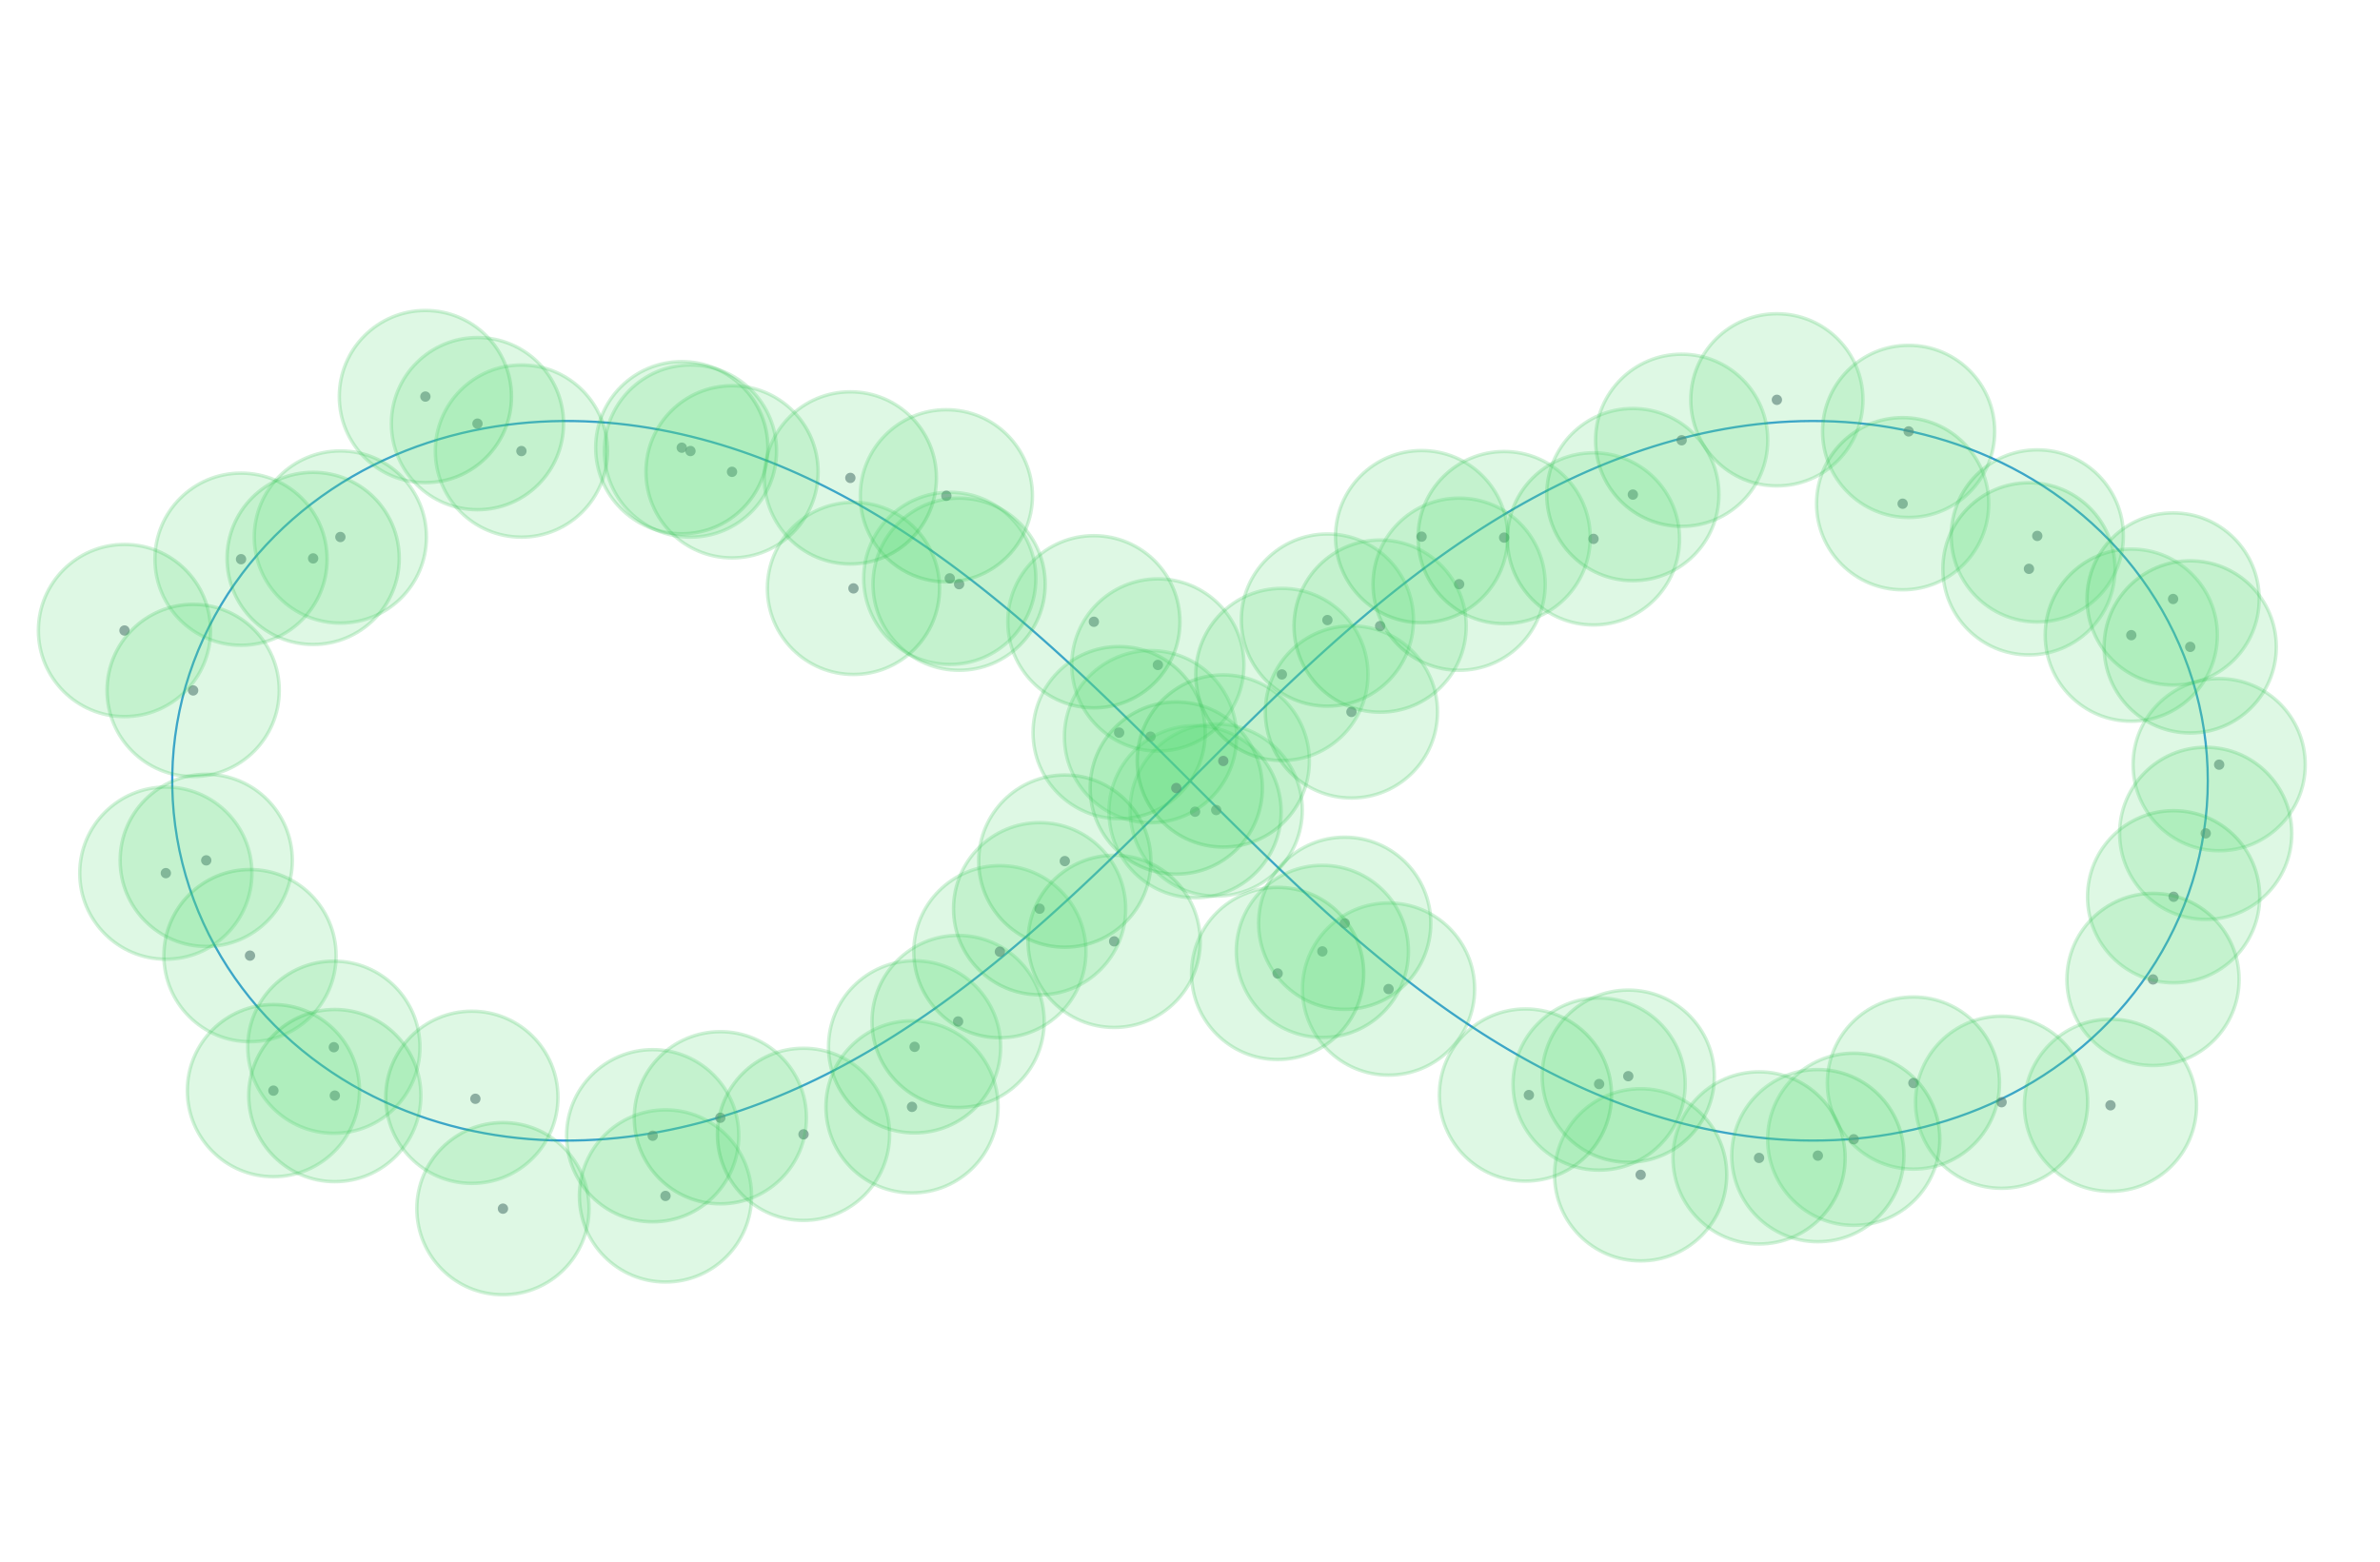 <?xml version="1.0" encoding="UTF-8" standalone="no"?>
<svg
   xmlns:dc="http://purl.org/dc/elements/1.1/"
   xmlns:cc="http://creativecommons.org/ns#"
   xmlns:rdf="http://www.w3.org/1999/02/22-rdf-syntax-ns#"
   xmlns:svg="http://www.w3.org/2000/svg"
   xmlns="http://www.w3.org/2000/svg"
   xmlns:sodipodi="http://sodipodi.sourceforge.net/DTD/sodipodi-0.dtd"
   xmlns:inkscape="http://www.inkscape.org/namespaces/inkscape"
   width="1382px"
   height="906.891px"
   version="1.1"
   id="svg320"
   sodipodi:docname="non-manifold.svg"
   inkscape:version="0.92.5 (2060ec1f9f, 2020-04-08)">
  <defs
     id="defs324" />
  <sodipodi:namedview
     pagecolor="#ffffff"
     bordercolor="#666666"
     borderopacity="1"
     objecttolerance="10"
     gridtolerance="10"
     guidetolerance="10"
     inkscape:pageopacity="0"
     inkscape:pageshadow="2"
     inkscape:window-width="1920"
     inkscape:window-height="1136"
     id="namedview322"
     showgrid="false"
     inkscape:zoom="0.92040521"
     inkscape:cx="465.72208"
     inkscape:cy="430.63524"
     inkscape:window-x="0"
     inkscape:window-y="0"
     inkscape:window-maximized="1"
     inkscape:current-layer="svg320" />
  <path
     class="shape"
     fill="none"
     stroke="#3498DB"
     stroke-width="1.3"
     d="M1282,453.445L1281.859,460.885L1281.438,468.313L1280.737,475.717L1279.758,483.086L1278.504,490.409L1276.976,497.673L1275.179,504.869L1273.117,511.984L1270.795,519.009L1268.218,525.934L1265.391,532.748L1262.322,539.443L1259.016,546.009L1255.481,552.438L1251.724,558.723L1247.753,564.854L1243.577,570.827L1239.203,576.633L1234.641,582.269L1229.899,587.727L1224.985,593.003L1219.91,598.094L1214.681,602.995L1209.309,607.704L1203.801,612.217L1198.168,616.532L1192.418,620.648L1186.56,624.564L1180.602,628.279L1174.554,631.793L1168.423,635.105L1162.219,638.217L1155.948,641.129L1149.618,643.843L1143.238,646.36L1136.814,648.681L1130.354,650.81L1123.863,652.748L1117.35,654.499L1110.819,656.065L1104.276,657.449L1097.728,658.655L1091.179,659.685L1084.635,660.544L1078.101,661.235L1071.58,661.761L1065.077,662.127L1058.596,662.337L1052.141,662.394L1045.715,662.303L1039.321,662.067L1032.963,661.69L1026.642,661.177L1020.361,660.531L1014.123,659.757L1007.93,658.857L1001.783,657.837L995.684,656.7L989.635,655.45L983.636,654.091L977.69,652.626L971.796,651.059L965.956,649.393L960.171,647.632L954.44,645.78L948.765,643.839L943.145,641.814L937.581,639.707L932.073,637.52L926.621,635.259L921.224,632.924L915.882,630.519L910.596,628.048L905.364,625.511L900.187,622.913L895.064,620.256L889.993,617.541L884.975,614.772L880.009,611.951L875.094,609.079L870.229,606.16L865.414,603.195L860.647,600.186L855.928,597.134L851.256,594.043L846.629,590.914L842.047,587.748L837.509,584.547L833.014,581.312L828.561,578.046L824.148,574.75L819.774,571.425L815.439,568.072L811.142,564.693L806.88,561.29L802.654,557.863L798.461,554.413L794.302,550.942L790.174,547.451L786.076,543.942L782.007,540.414L777.967,536.868L773.954,533.307L769.966,529.731L766.003,526.141L762.063,522.537L758.145,518.92L754.248,515.292L750.372,511.653L746.513,508.004L742.673,504.345L738.848,500.678L735.039,497.003L731.243,493.32L727.46,489.631L723.689,485.936L719.928,482.235L716.176,478.53L712.432,474.821L708.695,471.109L704.963,467.393L701.236,463.675L697.512,459.956L693.791,456.236L690.07,452.515L686.349,448.794L682.626,445.075L678.901,441.356L675.171,437.639L671.437,433.925L667.697,430.214L663.949,426.507L660.193,422.804L656.427,419.106L652.65,415.414L648.861,411.728L645.058,408.049L641.242,404.378L637.409,400.715L633.56,397.061L629.692,393.417L625.806,389.783L621.899,386.161L617.97,382.55L614.019,378.953L610.043,375.37L606.043,371.801L602.016,368.248L597.962,364.711L593.879,361.192L589.766,357.691L585.622,354.21L581.446,350.75L577.237,347.311L572.993,343.896L568.714,340.505L564.398,337.139L560.044,333.8L555.651,330.489L551.218,327.207L546.744,323.957L542.227,320.739L537.667,317.555L533.063,314.407L528.414,311.297L523.718,308.226L518.976,305.195L514.185,302.208L509.345,299.265L504.455,296.369L499.514,293.523L494.522,290.727L489.478,287.985L484.381,285.299L479.231,282.671L474.027,280.103L468.768,277.599L463.454,275.16L458.085,272.79L452.66,270.492L447.18,268.267L441.644,266.12L436.052,264.054L430.404,262.07L424.701,260.173L418.943,258.366L413.13,256.653L407.263,255.036L401.343,253.519L395.371,252.107L389.347,250.801L383.272,249.607L377.149,248.528L370.979,247.568L364.763,246.731L358.504,246.02L352.203,245.44L345.863,244.995L339.486,244.688L333.076,244.524L326.635,244.506L320.166,244.639L313.674,244.927L307.162,245.372L300.633,245.981L294.093,246.755L287.547,247.699L280.997,248.817L274.452,250.111L267.914,251.586L261.391,253.244L254.888,255.088L248.412,257.121L241.969,259.346L235.566,261.765L229.21,264.38L222.909,267.192L216.67,270.204L210.502,273.416L204.411,276.829L198.407,280.444L192.498,284.259L186.693,288.275L181,292.491L175.429,296.906L169.988,301.517L164.686,306.322L159.533,311.318L154.537,316.503L149.708,321.871L145.055,327.418L140.586,333.139L136.31,339.03L132.235,345.083L128.371,351.292L124.724,357.649L121.302,364.148L118.114,370.779L115.165,377.535L112.462,384.406L110.012,391.382L107.819,398.453L105.889,405.61L104.226,412.842L102.835,420.137L101.718,427.484L100.877,434.872L100.316,442.29L100.035,449.725L100.035,457.166L100.316,464.601L100.877,472.019L101.718,479.407L102.835,486.754L104.226,494.049L105.889,501.28L107.819,508.437L110.012,515.509L112.462,522.485L115.165,529.356L118.114,536.111L121.302,542.743L124.724,549.241L128.371,555.599L132.235,561.808L136.31,567.861L140.586,573.751L145.055,579.473L149.708,585.02L154.537,590.388L159.533,595.572L164.686,600.569L169.988,605.374L175.429,609.985L181,614.399L186.693,618.615L192.498,622.632L198.407,626.447L204.411,630.061L210.502,633.474L216.67,636.686L222.909,639.698L229.21,642.511L235.566,645.126L241.969,647.545L248.412,649.77L254.888,651.803L261.391,653.647L267.914,655.305L274.452,656.78L280.997,658.074L287.547,659.191L294.093,660.136L300.633,660.91L307.162,661.518L313.674,661.964L320.166,662.252L326.635,662.385L333.076,662.367L339.486,662.203L345.863,661.896L352.203,661.45L358.504,660.87L364.763,660.16L370.979,659.322L377.149,658.362L383.272,657.283L389.347,656.089L395.371,654.784L401.343,653.371L407.263,651.855L413.13,650.238L418.943,648.524L424.701,646.717L430.404,644.821L436.052,642.837L441.644,640.77L447.18,638.623L452.66,636.399L458.085,634.1L463.454,631.73L468.768,629.292L474.027,626.787L479.231,624.22L484.381,621.592L489.478,618.905L494.522,616.163L499.514,613.368L504.455,610.521L509.345,607.625L514.185,604.683L518.976,601.695L523.718,598.665L528.414,595.594L533.063,592.483L537.667,589.335L542.227,586.151L546.744,582.934L551.218,579.683L555.651,576.402L560.044,573.091L564.398,569.752L568.714,566.386L572.993,562.995L577.237,559.579L581.446,556.141L585.622,552.68L589.766,549.199L593.879,545.699L597.962,542.18L602.016,538.643L606.043,535.09L610.043,531.521L614.019,527.938L617.97,524.34L621.899,520.73L625.806,517.108L629.692,513.474L633.56,509.83L637.409,506.176L641.242,502.513L645.058,498.841L648.861,495.162L652.65,491.476L656.427,487.784L660.193,484.086L663.949,480.383L667.697,476.676L671.437,472.965L675.171,469.251L678.901,465.535L682.626,461.816L686.349,458.096L690.07,454.376L693.791,450.655L697.512,446.934L701.236,443.215L704.963,439.497L708.695,435.782L712.432,432.069L716.176,428.36L719.928,424.655L723.689,420.955L727.46,417.26L731.243,413.57L735.039,409.888L738.848,406.213L742.673,402.545L746.513,398.887L750.372,395.237L754.248,391.598L758.145,387.97L762.063,384.354L766.003,380.75L769.966,377.16L773.954,373.583L777.967,370.022L782.007,366.477L786.076,362.949L790.174,359.439L794.302,355.948L798.461,352.477L802.654,349.028L806.88,345.601L811.142,342.197L815.439,338.818L819.774,335.466L824.148,332.141L828.561,328.844L833.014,325.578L837.509,322.344L842.047,319.143L846.629,315.977L851.256,312.847L855.928,309.756L860.647,306.705L865.414,303.696L870.229,300.731L875.094,297.811L880.009,294.94L884.975,292.119L889.993,289.349L895.064,286.635L900.187,283.977L905.364,281.379L910.596,278.843L915.882,276.371L921.224,273.967L926.621,271.632L932.073,269.37L937.581,267.184L943.145,265.077L948.765,263.051L954.44,261.111L960.171,259.258L965.956,257.498L971.796,255.832L977.69,254.265L983.636,252.8L989.635,251.44L995.684,250.19L1001.783,249.053L1007.93,248.033L1014.123,247.134L1020.361,246.36L1026.642,245.714L1032.963,245.2L1039.321,244.824L1045.715,244.588L1052.141,244.496L1058.596,244.553L1065.077,244.763L1071.58,245.129L1078.101,245.656L1084.635,246.347L1091.179,247.206L1097.728,248.236L1104.276,249.442L1110.819,250.826L1117.35,252.392L1123.863,254.142L1130.354,256.081L1136.814,258.209L1143.238,260.531L1149.618,263.048L1155.948,265.761L1162.219,268.673L1168.423,271.785L1174.554,275.098L1180.602,278.611L1186.56,282.326L1192.418,286.242L1198.168,290.359L1203.801,294.674L1209.309,299.187L1214.681,303.895L1219.91,308.797L1224.985,313.887L1229.899,319.164L1234.641,324.622L1239.203,330.257L1243.577,336.064L1247.753,342.036L1251.724,348.168L1255.481,354.452L1259.016,360.881L1262.322,367.448L1265.391,374.142L1268.218,380.957L1270.795,387.881L1273.117,394.906L1275.179,402.022L1276.976,409.217L1278.504,416.482L1279.758,423.804L1280.737,431.173L1281.438,438.578L1281.859,446.006L1282,453.445"
     id="path2" />
  <circle
     class="sample"
     stroke="none"
     fill="rgb(86, 101, 115)"
     opacity="0.6"
     cx="1288.606"
     cy="444.081"
     r="3"
     id="circle4" />
  <circle
     class="sample"
     stroke="none"
     fill="rgb(86, 101, 115)"
     opacity="0.6"
     cx="1280.806"
     cy="483.978"
     r="3"
     id="circle6" />
  <circle
     class="sample"
     stroke="none"
     fill="rgb(86, 101, 115)"
     opacity="0.6"
     cx="1262.163"
     cy="520.801"
     r="3"
     id="circle8" />
  <circle
     class="sample"
     stroke="none"
     fill="rgb(86, 101, 115)"
     opacity="0.6"
     cx="1250.191"
     cy="568.816"
     r="3"
     id="circle10" />
  <circle
     class="sample"
     stroke="none"
     fill="rgb(86, 101, 115)"
     opacity="0.6"
     cx="1225.505"
     cy="641.905"
     r="3"
     id="circle12" />
  <circle
     class="sample"
     stroke="none"
     fill="rgb(86, 101, 115)"
     opacity="0.6"
     cx="1162.263"
     cy="640.117"
     r="3"
     id="circle14" />
  <circle
     class="sample"
     stroke="none"
     fill="rgb(86, 101, 115)"
     opacity="0.6"
     cx="1111.066"
     cy="628.987"
     r="3"
     id="circle16" />
  <circle
     class="sample"
     stroke="none"
     fill="rgb(86, 101, 115)"
     opacity="0.6"
     cx="1076.412"
     cy="661.638"
     r="3"
     id="circle18" />
  <circle
     class="sample"
     stroke="none"
     fill="rgb(86, 101, 115)"
     opacity="0.6"
     cx="1055.573"
     cy="671.148"
     r="3"
     id="circle20" />
  <circle
     class="sample"
     stroke="none"
     fill="rgb(86, 101, 115)"
     opacity="0.6"
     cx="1021.44"
     cy="672.466"
     r="3"
     id="circle22" />
  <circle
     class="sample"
     stroke="none"
     fill="rgb(86, 101, 115)"
     opacity="0.6"
     cx="952.683"
     cy="682.282"
     r="3"
     id="circle24" />
  <circle
     class="sample"
     stroke="none"
     fill="rgb(86, 101, 115)"
     opacity="0.6"
     cx="928.565"
     cy="629.571"
     r="3"
     id="circle26" />
  <circle
     class="sample"
     stroke="none"
     fill="rgb(86, 101, 115)"
     opacity="0.6"
     cx="945.494"
     cy="625.003"
     r="3"
     id="circle28" />
  <circle
     class="sample"
     stroke="none"
     fill="rgb(86, 101, 115)"
     opacity="0.6"
     cx="887.781"
     cy="635.951"
     r="3"
     id="circle30" />
  <circle
     class="sample"
     stroke="none"
     fill="rgb(86, 101, 115)"
     opacity="0.6"
     cx="806.303"
     cy="574.397"
     r="3"
     id="circle32" />
  <circle
     class="sample"
     stroke="none"
     fill="rgb(86, 101, 115)"
     opacity="0.6"
     cx="767.859"
     cy="552.53"
     r="3"
     id="circle34" />
  <circle
     class="sample"
     stroke="none"
     fill="rgb(86, 101, 115)"
     opacity="0.6"
     cx="780.834"
     cy="536.197"
     r="3"
     id="circle36" />
  <circle
     class="sample"
     stroke="none"
     fill="rgb(86, 101, 115)"
     opacity="0.6"
     cx="741.884"
     cy="565.344"
     r="3"
     id="circle38" />
  <circle
     class="sample"
     stroke="none"
     fill="rgb(86, 101, 115)"
     opacity="0.6"
     cx="706.224"
     cy="470.431"
     r="3"
     id="circle40" />
  <circle
     class="sample"
     stroke="none"
     fill="rgb(86, 101, 115)"
     opacity="0.6"
     cx="693.946"
     cy="471.404"
     r="3"
     id="circle42" />
  <circle
     class="sample"
     stroke="none"
     fill="rgb(86, 101, 115)"
     opacity="0.6"
     cx="668.069"
     cy="427.813"
     r="3"
     id="circle44" />
  <circle
     class="sample"
     stroke="none"
     fill="rgb(86, 101, 115)"
     opacity="0.6"
     cx="672.347"
     cy="386.175"
     r="3"
     id="circle46" />
  <circle
     class="sample"
     stroke="none"
     fill="rgb(86, 101, 115)"
     opacity="0.6"
     cx="649.856"
     cy="425.476"
     r="3"
     id="circle48" />
  <circle
     class="sample"
     stroke="none"
     fill="rgb(86, 101, 115)"
     opacity="0.6"
     cx="635.184"
     cy="361.095"
     r="3"
     id="circle50" />
  <circle
     class="sample"
     stroke="none"
     fill="rgb(86, 101, 115)"
     opacity="0.6"
     cx="551.51"
     cy="335.888"
     r="3"
     id="circle52" />
  <circle
     class="sample"
     stroke="none"
     fill="rgb(86, 101, 115)"
     opacity="0.6"
     cx="556.924"
     cy="339.266"
     r="3"
     id="circle54" />
  <circle
     class="sample"
     stroke="none"
     fill="rgb(86, 101, 115)"
     opacity="0.6"
     cx="495.584"
     cy="341.715"
     r="3"
     id="circle56" />
  <circle
     class="sample"
     stroke="none"
     fill="rgb(86, 101, 115)"
     opacity="0.6"
     cx="549.524"
     cy="287.938"
     r="3"
     id="circle58" />
  <circle
     class="sample"
     stroke="none"
     fill="rgb(86, 101, 115)"
     opacity="0.6"
     cx="493.78"
     cy="277.547"
     r="3"
     id="circle60" />
  <circle
     class="sample"
     stroke="none"
     fill="rgb(86, 101, 115)"
     opacity="0.6"
     cx="400.931"
     cy="261.944"
     r="3"
     id="circle62" />
  <circle
     class="sample"
     stroke="none"
     fill="rgb(86, 101, 115)"
     opacity="0.6"
     cx="425.068"
     cy="274.012"
     r="3"
     id="circle64" />
  <circle
     class="sample"
     stroke="none"
     fill="rgb(86, 101, 115)"
     opacity="0.6"
     cx="395.883"
     cy="259.998"
     r="3"
     id="circle66" />
  <circle
     class="sample"
     stroke="none"
     fill="rgb(86, 101, 115)"
     opacity="0.6"
     cx="302.775"
     cy="261.959"
     r="3"
     id="circle68" />
  <circle
     class="sample"
     stroke="none"
     fill="rgb(86, 101, 115)"
     opacity="0.6"
     cx="277.255"
     cy="246.026"
     r="3"
     id="circle70" />
  <circle
     class="sample"
     stroke="none"
     fill="rgb(86, 101, 115)"
     opacity="0.6"
     cx="247.015"
     cy="230.308"
     r="3"
     id="circle72" />
  <circle
     class="sample"
     stroke="none"
     fill="rgb(86, 101, 115)"
     opacity="0.6"
     cx="197.649"
     cy="311.867"
     r="3"
     id="circle74" />
  <circle
     class="sample"
     stroke="none"
     fill="rgb(86, 101, 115)"
     opacity="0.6"
     cx="139.968"
     cy="324.754"
     r="3"
     id="circle76" />
  <circle
     class="sample"
     stroke="none"
     fill="rgb(86, 101, 115)"
     opacity="0.6"
     cx="181.834"
     cy="324.299"
     r="3"
     id="circle78" />
  <circle
     class="sample"
     stroke="none"
     fill="rgb(86, 101, 115)"
     opacity="0.6"
     cx="72.29"
     cy="366.171"
     r="3"
     id="circle80" />
  <circle
     class="sample"
     stroke="none"
     fill="rgb(86, 101, 115)"
     opacity="0.6"
     cx="112.157"
     cy="400.98"
     r="3"
     id="circle82" />
  <circle
     class="sample"
     stroke="none"
     fill="rgb(86, 101, 115)"
     opacity="0.6"
     cx="96.305"
     cy="507.078"
     r="3"
     id="circle84" />
  <circle
     class="sample"
     stroke="none"
     fill="rgb(86, 101, 115)"
     opacity="0.6"
     cx="119.76"
     cy="499.667"
     r="3"
     id="circle86" />
  <circle
     class="sample"
     stroke="none"
     fill="rgb(86, 101, 115)"
     opacity="0.6"
     cx="145.165"
     cy="554.988"
     r="3"
     id="circle88" />
  <circle
     class="sample"
     stroke="none"
     fill="rgb(86, 101, 115)"
     opacity="0.6"
     cx="193.857"
     cy="608.176"
     r="3"
     id="circle90" />
  <circle
     class="sample"
     stroke="none"
     fill="rgb(86, 101, 115)"
     opacity="0.6"
     cx="158.767"
     cy="633.398"
     r="3"
     id="circle92" />
  <circle
     class="sample"
     stroke="none"
     fill="rgb(86, 101, 115)"
     opacity="0.6"
     cx="194.415"
     cy="636.266"
     r="3"
     id="circle94" />
  <circle
     class="sample"
     cx="276.044"
     cy="638.123"
     r="3"
     id="circle96"
     style="opacity:0.6;fill:#566573;stroke:none" />
  <circle
     class="sample"
     stroke="none"
     fill="rgb(86, 101, 115)"
     opacity="0.6"
     cx="292.053"
     cy="701.942"
     r="3"
     id="circle98" />
  <circle
     class="sample"
     stroke="none"
     fill="rgb(86, 101, 115)"
     opacity="0.6"
     cx="386.433"
     cy="694.545"
     r="3"
     id="circle100" />
  <circle
     class="sample"
     stroke="none"
     fill="rgb(86, 101, 115)"
     opacity="0.6"
     cx="379.005"
     cy="659.591"
     r="3"
     id="circle102" />
  <circle
     class="sample"
     stroke="none"
     fill="rgb(86, 101, 115)"
     opacity="0.6"
     cx="418.293"
     cy="649.147"
     r="3"
     id="circle104" />
  <circle
     class="sample"
     stroke="none"
     fill="rgb(86, 101, 115)"
     opacity="0.6"
     cx="466.587"
     cy="658.775"
     r="3"
     id="circle106" />
  <circle
     class="sample"
     stroke="none"
     fill="rgb(86, 101, 115)"
     opacity="0.6"
     cx="529.58"
     cy="642.817"
     r="3"
     id="circle108" />
  <circle
     class="sample"
     stroke="none"
     fill="rgb(86, 101, 115)"
     opacity="0.6"
     cx="531.086"
     cy="607.954"
     r="3"
     id="circle110" />
  <circle
     class="sample"
     stroke="none"
     fill="rgb(86, 101, 115)"
     opacity="0.6"
     cx="556.357"
     cy="593.223"
     r="3"
     id="circle112" />
  <circle
     class="ball"
     opacity="0.2"
     fill="rgb(93, 221, 123)"
     stroke="rgb(33, 186, 69)"
     stroke-width="2"
     cx="1288.606"
     cy="444.081"
     r="50"
     id="circle114" />
  <circle
     class="ball"
     opacity="0.2"
     fill="rgb(93, 221, 123)"
     stroke="rgb(33, 186, 69)"
     stroke-width="2"
     cx="1280.806"
     cy="483.978"
     r="50"
     id="circle116" />
  <circle
     class="ball"
     opacity="0.2"
     fill="rgb(93, 221, 123)"
     stroke="rgb(33, 186, 69)"
     stroke-width="2"
     cx="1262.163"
     cy="520.801"
     r="50"
     id="circle118" />
  <circle
     class="ball"
     opacity="0.2"
     fill="rgb(93, 221, 123)"
     stroke="rgb(33, 186, 69)"
     stroke-width="2"
     cx="1250.191"
     cy="568.816"
     r="50"
     id="circle120" />
  <circle
     class="ball"
     opacity="0.2"
     fill="rgb(93, 221, 123)"
     stroke="rgb(33, 186, 69)"
     stroke-width="2"
     cx="1225.505"
     cy="641.905"
     r="50"
     id="circle122" />
  <circle
     class="ball"
     opacity="0.2"
     fill="rgb(93, 221, 123)"
     stroke="rgb(33, 186, 69)"
     stroke-width="2"
     cx="1162.263"
     cy="640.117"
     r="50"
     id="circle124" />
  <circle
     class="ball"
     opacity="0.2"
     fill="rgb(93, 221, 123)"
     stroke="rgb(33, 186, 69)"
     stroke-width="2"
     cx="1111.066"
     cy="628.987"
     r="50"
     id="circle126" />
  <circle
     class="ball"
     opacity="0.2"
     fill="rgb(93, 221, 123)"
     stroke="rgb(33, 186, 69)"
     stroke-width="2"
     cx="1076.412"
     cy="661.638"
     r="50"
     id="circle128" />
  <circle
     class="ball"
     opacity="0.2"
     fill="rgb(93, 221, 123)"
     stroke="rgb(33, 186, 69)"
     stroke-width="2"
     cx="1055.573"
     cy="671.148"
     r="50"
     id="circle130" />
  <circle
     class="ball"
     opacity="0.2"
     fill="rgb(93, 221, 123)"
     stroke="rgb(33, 186, 69)"
     stroke-width="2"
     cx="1021.44"
     cy="672.466"
     r="50"
     id="circle132" />
  <circle
     class="ball"
     opacity="0.2"
     fill="rgb(93, 221, 123)"
     stroke="rgb(33, 186, 69)"
     stroke-width="2"
     cx="952.683"
     cy="682.282"
     r="50"
     id="circle134" />
  <circle
     class="ball"
     opacity="0.2"
     fill="rgb(93, 221, 123)"
     stroke="rgb(33, 186, 69)"
     stroke-width="2"
     cx="928.565"
     cy="629.571"
     r="50"
     id="circle136" />
  <circle
     class="ball"
     opacity="0.2"
     fill="rgb(93, 221, 123)"
     stroke="rgb(33, 186, 69)"
     stroke-width="2"
     cx="945.494"
     cy="625.003"
     r="50"
     id="circle138" />
  <circle
     class="ball"
     cx="885.781"
     cy="635.951"
     r="50"
     id="circle140"
     style="opacity:0.2;fill:#5ddd7b;stroke:#21ba45;stroke-width:2" />
  <circle
     class="ball"
     opacity="0.2"
     fill="rgb(93, 221, 123)"
     stroke="rgb(33, 186, 69)"
     stroke-width="2"
     cx="806.303"
     cy="574.397"
     r="50"
     id="circle142" />
  <circle
     class="ball"
     opacity="0.2"
     fill="rgb(93, 221, 123)"
     stroke="rgb(33, 186, 69)"
     stroke-width="2"
     cx="767.859"
     cy="552.53"
     r="50"
     id="circle144" />
  <circle
     class="ball"
     opacity="0.2"
     fill="rgb(93, 221, 123)"
     stroke="rgb(33, 186, 69)"
     stroke-width="2"
     cx="780.834"
     cy="536.197"
     r="50"
     id="circle146" />
  <circle
     class="ball"
     opacity="0.2"
     fill="rgb(93, 221, 123)"
     stroke="rgb(33, 186, 69)"
     stroke-width="2"
     cx="741.884"
     cy="565.344"
     r="50"
     id="circle148" />
  <circle
     class="ball"
     opacity="0.2"
     fill="rgb(93, 221, 123)"
     stroke="rgb(33, 186, 69)"
     stroke-width="2"
     cx="706.224"
     cy="470.431"
     r="50"
     id="circle150" />
  <circle
     class="ball"
     opacity="0.2"
     fill="rgb(93, 221, 123)"
     stroke="rgb(33, 186, 69)"
     stroke-width="2"
     cx="693.946"
     cy="471.404"
     r="50"
     id="circle152" />
  <circle
     class="ball"
     opacity="0.2"
     fill="rgb(93, 221, 123)"
     stroke="rgb(33, 186, 69)"
     stroke-width="2"
     cx="668.069"
     cy="427.813"
     r="50"
     id="circle154" />
  <circle
     class="ball"
     opacity="0.2"
     fill="rgb(93, 221, 123)"
     stroke="rgb(33, 186, 69)"
     stroke-width="2"
     cx="672.347"
     cy="386.175"
     r="50"
     id="circle156" />
  <circle
     class="ball"
     opacity="0.2"
     fill="rgb(93, 221, 123)"
     stroke="rgb(33, 186, 69)"
     stroke-width="2"
     cx="649.856"
     cy="425.476"
     r="50"
     id="circle158" />
  <circle
     class="ball"
     opacity="0.2"
     fill="rgb(93, 221, 123)"
     stroke="rgb(33, 186, 69)"
     stroke-width="2"
     cx="635.184"
     cy="361.095"
     r="50"
     id="circle160" />
  <circle
     class="ball"
     opacity="0.2"
     fill="rgb(93, 221, 123)"
     stroke="rgb(33, 186, 69)"
     stroke-width="2"
     cx="551.51"
     cy="335.888"
     r="50"
     id="circle162" />
  <circle
     class="ball"
     opacity="0.2"
     fill="rgb(93, 221, 123)"
     stroke="rgb(33, 186, 69)"
     stroke-width="2"
     cx="556.924"
     cy="339.266"
     r="50"
     id="circle164" />
  <circle
     class="ball"
     opacity="0.2"
     fill="rgb(93, 221, 123)"
     stroke="rgb(33, 186, 69)"
     stroke-width="2"
     cx="495.584"
     cy="341.715"
     r="50"
     id="circle166" />
  <circle
     class="ball"
     opacity="0.2"
     fill="rgb(93, 221, 123)"
     stroke="rgb(33, 186, 69)"
     stroke-width="2"
     cx="549.524"
     cy="287.938"
     r="50"
     id="circle168" />
  <circle
     class="ball"
     opacity="0.2"
     fill="rgb(93, 221, 123)"
     stroke="rgb(33, 186, 69)"
     stroke-width="2"
     cx="493.78"
     cy="277.547"
     r="50"
     id="circle170" />
  <circle
     class="ball"
     opacity="0.2"
     fill="rgb(93, 221, 123)"
     stroke="rgb(33, 186, 69)"
     stroke-width="2"
     cx="400.931"
     cy="261.944"
     r="50"
     id="circle172" />
  <circle
     class="ball"
     opacity="0.2"
     fill="rgb(93, 221, 123)"
     stroke="rgb(33, 186, 69)"
     stroke-width="2"
     cx="425.068"
     cy="274.012"
     r="50"
     id="circle174" />
  <circle
     class="ball"
     opacity="0.2"
     fill="rgb(93, 221, 123)"
     stroke="rgb(33, 186, 69)"
     stroke-width="2"
     cx="395.883"
     cy="259.998"
     r="50"
     id="circle176" />
  <circle
     class="ball"
     opacity="0.2"
     fill="rgb(93, 221, 123)"
     stroke="rgb(33, 186, 69)"
     stroke-width="2"
     cx="302.775"
     cy="261.959"
     r="50"
     id="circle178" />
  <circle
     class="ball"
     opacity="0.2"
     fill="rgb(93, 221, 123)"
     stroke="rgb(33, 186, 69)"
     stroke-width="2"
     cx="277.255"
     cy="246.026"
     r="50"
     id="circle180" />
  <circle
     class="ball"
     opacity="0.2"
     fill="rgb(93, 221, 123)"
     stroke="rgb(33, 186, 69)"
     stroke-width="2"
     cx="247.015"
     cy="230.308"
     r="50"
     id="circle182" />
  <circle
     class="ball"
     opacity="0.2"
     fill="rgb(93, 221, 123)"
     stroke="rgb(33, 186, 69)"
     stroke-width="2"
     cx="197.649"
     cy="311.867"
     r="50"
     id="circle184" />
  <circle
     class="ball"
     opacity="0.2"
     fill="rgb(93, 221, 123)"
     stroke="rgb(33, 186, 69)"
     stroke-width="2"
     cx="139.968"
     cy="324.754"
     r="50"
     id="circle186" />
  <circle
     class="ball"
     opacity="0.2"
     fill="rgb(93, 221, 123)"
     stroke="rgb(33, 186, 69)"
     stroke-width="2"
     cx="181.834"
     cy="324.299"
     r="50"
     id="circle188" />
  <circle
     class="ball"
     opacity="0.2"
     fill="rgb(93, 221, 123)"
     stroke="rgb(33, 186, 69)"
     stroke-width="2"
     cx="72.29"
     cy="366.171"
     r="50"
     id="circle190" />
  <circle
     class="ball"
     opacity="0.2"
     fill="rgb(93, 221, 123)"
     stroke="rgb(33, 186, 69)"
     stroke-width="2"
     cx="112.157"
     cy="400.98"
     r="50"
     id="circle192" />
  <circle
     class="ball"
     opacity="0.2"
     fill="rgb(93, 221, 123)"
     stroke="rgb(33, 186, 69)"
     stroke-width="2"
     cx="96.305"
     cy="507.078"
     r="50"
     id="circle194" />
  <circle
     class="ball"
     opacity="0.2"
     fill="rgb(93, 221, 123)"
     stroke="rgb(33, 186, 69)"
     stroke-width="2"
     cx="119.76"
     cy="499.667"
     r="50"
     id="circle196" />
  <circle
     class="ball"
     opacity="0.2"
     fill="rgb(93, 221, 123)"
     stroke="rgb(33, 186, 69)"
     stroke-width="2"
     cx="145.165"
     cy="554.988"
     r="50"
     id="circle198" />
  <circle
     class="ball"
     opacity="0.2"
     fill="rgb(93, 221, 123)"
     stroke="rgb(33, 186, 69)"
     stroke-width="2"
     cx="193.857"
     cy="608.176"
     r="50"
     id="circle200" />
  <circle
     class="ball"
     opacity="0.2"
     fill="rgb(93, 221, 123)"
     stroke="rgb(33, 186, 69)"
     stroke-width="2"
     cx="158.767"
     cy="633.398"
     r="50"
     id="circle202" />
  <circle
     class="ball"
     opacity="0.2"
     fill="rgb(93, 221, 123)"
     stroke="rgb(33, 186, 69)"
     stroke-width="2"
     cx="194.415"
     cy="636.266"
     r="50"
     id="circle204" />
  <circle
     class="ball"
     cx="273.995"
     cy="637.258"
     r="50"
     id="circle206"
     style="opacity:0.2;fill:#5ddd7b;stroke:#21ba45;stroke-width:2" />
  <circle
     class="ball"
     opacity="0.2"
     fill="rgb(93, 221, 123)"
     stroke="rgb(33, 186, 69)"
     stroke-width="2"
     cx="292.053"
     cy="701.942"
     r="50"
     id="circle208" />
  <circle
     class="ball"
     opacity="0.2"
     fill="rgb(93, 221, 123)"
     stroke="rgb(33, 186, 69)"
     stroke-width="2"
     cx="386.433"
     cy="694.545"
     r="50"
     id="circle210" />
  <circle
     class="ball"
     opacity="0.2"
     fill="rgb(93, 221, 123)"
     stroke="rgb(33, 186, 69)"
     stroke-width="2"
     cx="379.005"
     cy="659.591"
     r="50"
     id="circle212" />
  <circle
     class="ball"
     opacity="0.2"
     fill="rgb(93, 221, 123)"
     stroke="rgb(33, 186, 69)"
     stroke-width="2"
     cx="418.293"
     cy="649.147"
     r="50"
     id="circle214" />
  <circle
     class="ball"
     opacity="0.2"
     fill="rgb(93, 221, 123)"
     stroke="rgb(33, 186, 69)"
     stroke-width="2"
     cx="466.587"
     cy="658.775"
     r="50"
     id="circle216" />
  <circle
     class="ball"
     opacity="0.2"
     fill="rgb(93, 221, 123)"
     stroke="rgb(33, 186, 69)"
     stroke-width="2"
     cx="529.58"
     cy="642.817"
     r="50"
     id="circle218" />
  <circle
     class="ball"
     opacity="0.2"
     fill="rgb(93, 221, 123)"
     stroke="rgb(33, 186, 69)"
     stroke-width="2"
     cx="531.086"
     cy="607.954"
     r="50"
     id="circle220" />
  <circle
     class="ball"
     opacity="0.2"
     fill="rgb(93, 221, 123)"
     stroke="rgb(33, 186, 69)"
     stroke-width="2"
     cx="556.357"
     cy="593.223"
     r="50"
     id="circle222" />
  <circle
     class="sample"
     stroke="none"
     fill="rgb(86, 101, 115)"
     opacity="0.6"
     cx="580.611"
     cy="552.702"
     r="3"
     id="circle224" />
  <circle
     class="sample"
     stroke="none"
     fill="rgb(86, 101, 115)"
     opacity="0.6"
     cx="603.687"
     cy="527.743"
     r="3"
     id="circle226" />
  <circle
     class="sample"
     stroke="none"
     fill="rgb(86, 101, 115)"
     opacity="0.6"
     cx="646.96"
     cy="546.7"
     r="3"
     id="circle228" />
  <circle
     class="sample"
     stroke="none"
     fill="rgb(86, 101, 115)"
     opacity="0.6"
     cx="618.298"
     cy="500.089"
     r="3"
     id="circle230" />
  <circle
     class="sample"
     stroke="none"
     fill="rgb(86, 101, 115)"
     opacity="0.6"
     cx="683.041"
     cy="457.657"
     r="3"
     id="circle232" />
  <circle
     class="sample"
     stroke="none"
     fill="rgb(86, 101, 115)"
     opacity="0.6"
     cx="710.324"
     cy="441.943"
     r="3"
     id="circle234" />
  <circle
     class="sample"
     stroke="none"
     fill="rgb(86, 101, 115)"
     opacity="0.6"
     cx="744.353"
     cy="391.689"
     r="3"
     id="circle236" />
  <circle
     class="sample"
     stroke="none"
     fill="rgb(86, 101, 115)"
     opacity="0.6"
     cx="784.744"
     cy="413.459"
     r="3"
     id="circle238" />
  <circle
     class="sample"
     stroke="none"
     fill="rgb(86, 101, 115)"
     opacity="0.6"
     cx="770.795"
     cy="360.106"
     r="3"
     id="circle240" />
  <circle
     class="sample"
     stroke="none"
     fill="rgb(86, 101, 115)"
     opacity="0.6"
     cx="801.398"
     cy="363.607"
     r="3"
     id="circle242" />
  <circle
     class="sample"
     stroke="none"
     fill="rgb(86, 101, 115)"
     opacity="0.6"
     cx="847.286"
     cy="339.274"
     r="3"
     id="circle244" />
  <circle
     class="sample"
     stroke="none"
     fill="rgb(86, 101, 115)"
     opacity="0.6"
     cx="825.484"
     cy="311.658"
     r="3"
     id="circle246" />
  <circle
     class="sample"
     stroke="none"
     fill="rgb(86, 101, 115)"
     opacity="0.6"
     cx="873.415"
     cy="312.216"
     r="3"
     id="circle248" />
  <circle
     class="sample"
     stroke="none"
     fill="rgb(86, 101, 115)"
     opacity="0.6"
     cx="925.3"
     cy="312.951"
     r="3"
     id="circle250" />
  <circle
     class="sample"
     stroke="none"
     fill="rgb(86, 101, 115)"
     opacity="0.6"
     cx="948.159"
     cy="287.233"
     r="3"
     id="circle252" />
  <circle
     class="sample"
     stroke="none"
     fill="rgb(86, 101, 115)"
     opacity="0.6"
     cx="976.491"
     cy="255.694"
     r="3"
     id="circle254" />
  <circle
     class="sample"
     stroke="none"
     fill="rgb(86, 101, 115)"
     opacity="0.6"
     cx="1031.788"
     cy="232.199"
     r="3"
     id="circle256" />
  <circle
     class="sample"
     stroke="none"
     fill="rgb(86, 101, 115)"
     opacity="0.6"
     cx="1108.306"
     cy="250.538"
     r="3"
     id="circle258" />
  <circle
     class="sample"
     stroke="none"
     fill="rgb(86, 101, 115)"
     opacity="0.6"
     cx="1104.812"
     cy="292.529"
     r="3"
     id="circle260" />
  <circle
     class="sample"
     stroke="none"
     fill="rgb(86, 101, 115)"
     opacity="0.6"
     cx="1182.995"
     cy="311.236"
     r="3"
     id="circle262" />
  <circle
     class="sample"
     stroke="none"
     fill="rgb(86, 101, 115)"
     opacity="0.6"
     cx="1178.16"
     cy="330.35"
     r="3"
     id="circle264" />
  <circle
     class="sample"
     stroke="none"
     fill="rgb(86, 101, 115)"
     opacity="0.6"
     cx="1237.583"
     cy="368.877"
     r="3"
     id="circle266" />
  <circle
     class="sample"
     stroke="none"
     fill="rgb(86, 101, 115)"
     opacity="0.6"
     cx="1261.864"
     cy="347.856"
     r="3"
     id="circle268" />
  <circle
     class="sample"
     stroke="none"
     fill="rgb(86, 101, 115)"
     opacity="0.6"
     cx="1271.801"
     cy="375.681"
     r="3"
     id="circle270" />
  <circle
     class="ball"
     opacity="0.2"
     fill="rgb(93, 221, 123)"
     stroke="rgb(33, 186, 69)"
     stroke-width="2"
     cx="580.611"
     cy="552.702"
     r="50"
     id="circle272" />
  <circle
     class="ball"
     opacity="0.2"
     fill="rgb(93, 221, 123)"
     stroke="rgb(33, 186, 69)"
     stroke-width="2"
     cx="603.687"
     cy="527.743"
     r="50"
     id="circle274" />
  <circle
     class="ball"
     opacity="0.2"
     fill="rgb(93, 221, 123)"
     stroke="rgb(33, 186, 69)"
     stroke-width="2"
     cx="646.96"
     cy="546.7"
     r="50"
     id="circle276" />
  <circle
     class="ball"
     opacity="0.2"
     fill="rgb(93, 221, 123)"
     stroke="rgb(33, 186, 69)"
     stroke-width="2"
     cx="618.298"
     cy="500.089"
     r="50"
     id="circle278" />
  <circle
     class="ball"
     opacity="0.2"
     fill="rgb(93, 221, 123)"
     stroke="rgb(33, 186, 69)"
     stroke-width="2"
     cx="683.041"
     cy="457.657"
     r="50"
     id="circle280" />
  <circle
     class="ball"
     opacity="0.2"
     fill="rgb(93, 221, 123)"
     stroke="rgb(33, 186, 69)"
     stroke-width="2"
     cx="710.324"
     cy="441.943"
     r="50"
     id="circle282" />
  <circle
     class="ball"
     opacity="0.2"
     fill="rgb(93, 221, 123)"
     stroke="rgb(33, 186, 69)"
     stroke-width="2"
     cx="744.353"
     cy="391.689"
     r="50"
     id="circle284" />
  <circle
     class="ball"
     opacity="0.2"
     fill="rgb(93, 221, 123)"
     stroke="rgb(33, 186, 69)"
     stroke-width="2"
     cx="784.744"
     cy="413.459"
     r="50"
     id="circle286" />
  <circle
     class="ball"
     opacity="0.2"
     fill="rgb(93, 221, 123)"
     stroke="rgb(33, 186, 69)"
     stroke-width="2"
     cx="770.795"
     cy="360.106"
     r="50"
     id="circle288" />
  <circle
     class="ball"
     opacity="0.2"
     fill="rgb(93, 221, 123)"
     stroke="rgb(33, 186, 69)"
     stroke-width="2"
     cx="801.398"
     cy="363.607"
     r="50"
     id="circle290" />
  <circle
     class="ball"
     opacity="0.2"
     fill="rgb(93, 221, 123)"
     stroke="rgb(33, 186, 69)"
     stroke-width="2"
     cx="847.286"
     cy="339.274"
     r="50"
     id="circle292" />
  <circle
     class="ball"
     opacity="0.2"
     fill="rgb(93, 221, 123)"
     stroke="rgb(33, 186, 69)"
     stroke-width="2"
     cx="825.484"
     cy="311.658"
     r="50"
     id="circle294" />
  <circle
     class="ball"
     opacity="0.2"
     fill="rgb(93, 221, 123)"
     stroke="rgb(33, 186, 69)"
     stroke-width="2"
     cx="873.415"
     cy="312.216"
     r="50"
     id="circle296" />
  <circle
     class="ball"
     opacity="0.2"
     fill="rgb(93, 221, 123)"
     stroke="rgb(33, 186, 69)"
     stroke-width="2"
     cx="925.3"
     cy="312.951"
     r="50"
     id="circle298" />
  <circle
     class="ball"
     opacity="0.2"
     fill="rgb(93, 221, 123)"
     stroke="rgb(33, 186, 69)"
     stroke-width="2"
     cx="948.159"
     cy="287.233"
     r="50"
     id="circle300" />
  <circle
     class="ball"
     opacity="0.2"
     fill="rgb(93, 221, 123)"
     stroke="rgb(33, 186, 69)"
     stroke-width="2"
     cx="976.491"
     cy="255.694"
     r="50"
     id="circle302" />
  <circle
     class="ball"
     opacity="0.2"
     fill="rgb(93, 221, 123)"
     stroke="rgb(33, 186, 69)"
     stroke-width="2"
     cx="1031.788"
     cy="232.199"
     r="50"
     id="circle304" />
  <circle
     class="ball"
     opacity="0.2"
     fill="rgb(93, 221, 123)"
     stroke="rgb(33, 186, 69)"
     stroke-width="2"
     cx="1108.306"
     cy="250.538"
     r="50"
     id="circle306" />
  <circle
     class="ball"
     opacity="0.2"
     fill="rgb(93, 221, 123)"
     stroke="rgb(33, 186, 69)"
     stroke-width="2"
     cx="1104.812"
     cy="292.529"
     r="50"
     id="circle308" />
  <circle
     class="ball"
     opacity="0.2"
     fill="rgb(93, 221, 123)"
     stroke="rgb(33, 186, 69)"
     stroke-width="2"
     cx="1182.995"
     cy="311.236"
     r="50"
     id="circle310" />
  <circle
     class="ball"
     opacity="0.2"
     fill="rgb(93, 221, 123)"
     stroke="rgb(33, 186, 69)"
     stroke-width="2"
     cx="1178.16"
     cy="330.35"
     r="50"
     id="circle312" />
  <circle
     class="ball"
     opacity="0.2"
     fill="rgb(93, 221, 123)"
     stroke="rgb(33, 186, 69)"
     stroke-width="2"
     cx="1237.583"
     cy="368.877"
     r="50"
     id="circle314" />
  <circle
     class="ball"
     opacity="0.2"
     fill="rgb(93, 221, 123)"
     stroke="rgb(33, 186, 69)"
     stroke-width="2"
     cx="1261.864"
     cy="347.856"
     r="50"
     id="circle316" />
  <circle
     class="ball"
     opacity="0.2"
     fill="rgb(93, 221, 123)"
     stroke="rgb(33, 186, 69)"
     stroke-width="2"
     cx="1271.801"
     cy="375.681"
     r="50"
     id="circle318" />
</svg>
